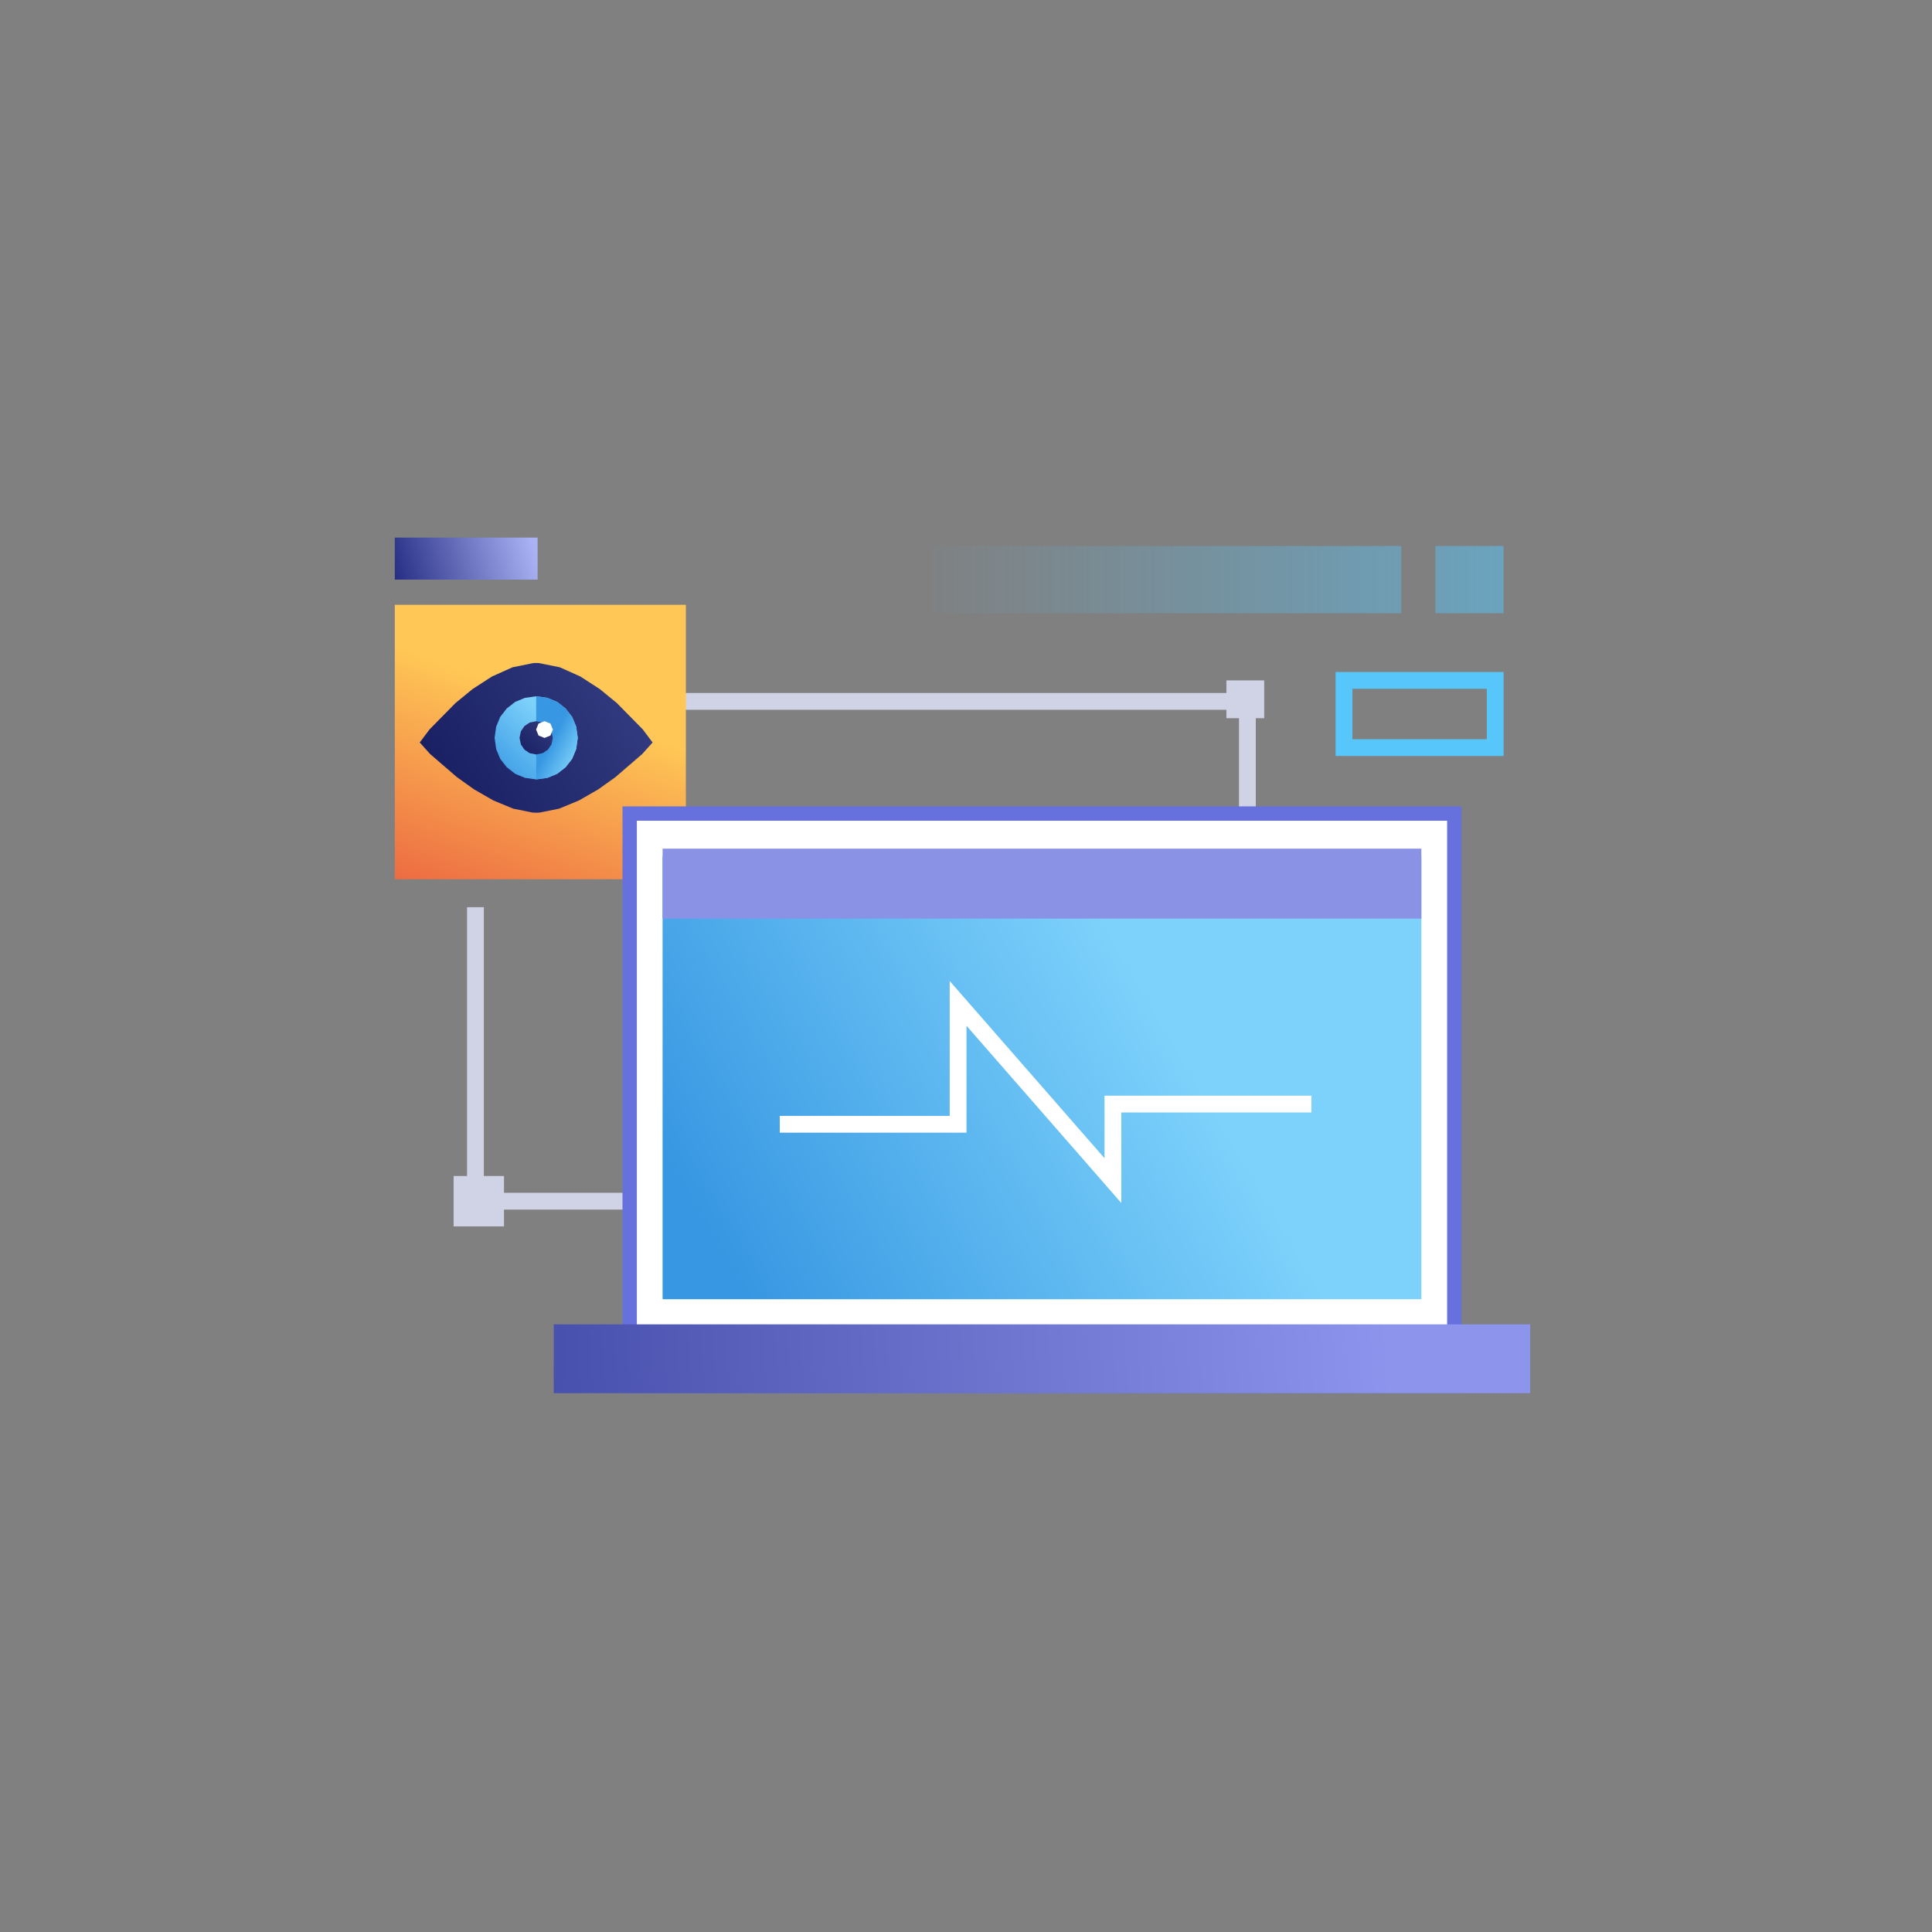 <?xml version="1.0" standalone="no"?><!DOCTYPE svg PUBLIC "-//W3C//DTD SVG 1.1//EN" "http://www.w3.org/Graphics/SVG/1.1/DTD/svg11.dtd"><svg height="230" node-id="1" sillyvg="true" template-height="230" template-width="230" version="1.1" viewBox="0 0 230 230" width="230" xmlns="http://www.w3.org/2000/svg" xmlns:xlink="http://www.w3.org/1999/xlink"><rect x="0" y="0" width="230" height="230" fill="#808080" stroke="none"/><defs node-id="63"><linearGradient gradientUnits="objectBoundingBox" id="linearGradient-1" node-id="5" spreadMethod="pad" x1="-0.044" x2="1.197" y1="0.5" y2="0.5"><stop offset="0" stop-color="#56c6fb" stop-opacity="0"></stop><stop offset="1" stop-color="#56c6fb"></stop></linearGradient><linearGradient gradientUnits="objectBoundingBox" id="linearGradient-2" node-id="8" spreadMethod="pad" x1="1" x2="-0.056" y1="0.457" y2="0.548"><stop offset="0" stop-color="#aab3f4"></stop><stop offset="1" stop-color="#242c83"></stop></linearGradient><linearGradient gradientUnits="objectBoundingBox" id="linearGradient-3" node-id="11" spreadMethod="pad" x1="-0.092" x2="-0.545" y1="0.103" y2="1.287"><stop offset="0" stop-color="#ffc856"></stop><stop offset="1" stop-color="#e23737"></stop></linearGradient><linearGradient gradientUnits="objectBoundingBox" id="linearGradient-4" node-id="14" spreadMethod="pad" x1="1" x2="-0.056" y1="0.293" y2="0.727"><stop offset="0" stop-color="#343d81"></stop><stop offset="1" stop-color="#161c60"></stop></linearGradient><linearGradient gradientUnits="objectBoundingBox" id="linearGradient-5" node-id="17" spreadMethod="pad" x1="0.682" x2="0" y1="0.305" y2="1"><stop offset="0" stop-color="#7dd2fb"></stop><stop offset="1" stop-color="#3797e2"></stop></linearGradient><linearGradient gradientUnits="objectBoundingBox" id="linearGradient-8" node-id="21" spreadMethod="pad" x1="0.545" x2="0.879" y1="0.305" y2="0.658"><stop offset="0" stop-color="#3797e2"></stop><stop offset="1" stop-color="#7dd2fb"></stop></linearGradient><linearGradient gradientUnits="objectBoundingBox" id="linearGradient-9" node-id="24" spreadMethod="pad" x1="1" x2="-0.056" y1="0" y2="1.049"><stop offset="0" stop-color="#343d81"></stop><stop offset="1" stop-color="#161c60"></stop></linearGradient><linearGradient gradientUnits="objectBoundingBox" id="linearGradient-10" node-id="27" spreadMethod="pad" x1="0.682" x2="0" y1="0.434" y2="0.67"><stop offset="0" stop-color="#7dd2fb"></stop><stop offset="1" stop-color="#3797e2"></stop></linearGradient><linearGradient gradientUnits="objectBoundingBox" id="linearGradient-11" node-id="30" spreadMethod="pad" x1="0.858" x2="-0.746" y1="0.498" y2="0.506"><stop offset="0" stop-color="#8c94ec"></stop><stop offset="1" stop-color="#0d1677"></stop></linearGradient><clipPath id="mask-7_6" node-id="45"><path d="M 68.78 87.84 L 68.59 89.18 L 68.11 90.34 L 67.33 91.34 L 66.33 92.12 L 65.17 92.60 L 63.83 92.79 L 62.49 92.60 L 61.33 92.12 L 60.33 91.34 L 59.55 90.34 L 59.07 89.18 L 58.88 87.84 L 59.07 86.50 L 59.55 85.34 L 60.33 84.34 L 61.33 83.56 L 62.49 83.08 L 63.83 82.89 L 65.17 83.08 L 66.33 83.56 L 67.33 84.34 L 68.11 85.34 L 68.59 86.50 L 68.78 87.84 Z" fill="#000000" fill-rule="evenodd" node-id="122" stroke="none" target-height="9.9" target-width="9.9" target-x="58.88" target-y="82.89"></path></clipPath><clipPath id="mask-7_5" node-id="45"><path d="M 68.78 87.84 L 68.59 89.18 L 68.11 90.34 L 67.33 91.34 L 66.33 92.12 L 65.17 92.60 L 63.83 92.79 L 62.49 92.60 L 61.33 92.12 L 60.33 91.34 L 59.55 90.34 L 59.07 89.18 L 58.88 87.84 L 59.07 86.50 L 59.55 85.34 L 60.33 84.34 L 61.33 83.56 L 62.49 83.08 L 63.83 82.89 L 65.17 83.08 L 66.33 83.56 L 67.33 84.34 L 68.11 85.34 L 68.59 86.50 L 68.78 87.84 Z" fill="#000000" fill-rule="evenodd" node-id="122" stroke="none" target-height="9.9" target-width="9.9" target-x="58.88" target-y="82.89"></path></clipPath><clipPath id="mask-7_4" node-id="45"><path d="M 68.78 87.84 L 68.59 89.18 L 68.11 90.34 L 67.33 91.34 L 66.33 92.12 L 65.17 92.60 L 63.83 92.79 L 62.49 92.60 L 61.33 92.12 L 60.33 91.34 L 59.55 90.34 L 59.07 89.18 L 58.88 87.84 L 59.07 86.50 L 59.55 85.34 L 60.33 84.34 L 61.33 83.56 L 62.49 83.08 L 63.83 82.89 L 65.17 83.08 L 66.33 83.56 L 67.33 84.34 L 68.11 85.34 L 68.59 86.50 L 68.78 87.84 Z" fill="#000000" fill-rule="evenodd" node-id="122" stroke="none" target-height="9.9" target-width="9.9" target-x="58.88" target-y="82.89"></path></clipPath><clipPath id="mask-7" node-id="45"><path d="M 21.78 15.84 C 21.78 18.57 19.56 20.79 16.83 20.79 C 14.10 20.79 11.88 18.57 11.88 15.84 C 11.88 13.11 14.10 10.89 16.83 10.89 C 19.56 10.89 21.78 13.11 21.78 15.84 Z" fill="#000000" fill-rule="evenodd" node-id="122" stroke="none" target-height="9.9" target-width="9.9" target-x="11.88" target-y="10.89"></path></clipPath></defs><g node-id="161"><g node-id="162"><path d="M 160.00 89.00 L 160.00 81.00 L 178.00 81.00 L 178.00 89.00 L 160.00 89.00 Z" fill="none" group-id="1,2" id="矩形备份-3" node-id="36" stroke="#56c6fb" stroke-linecap="butt" stroke-width="2" target-height="8" target-width="18" target-x="160" target-y="81"></path><g node-id="166"><path d="M 179.00 73.00 L 179.00 65.00 L 170.88 65.00 L 170.88 73.00 L 179.00 73.00 Z M 166.82 73.00 L 166.82 65.00 L 111.00 65.00 L 111.00 73.00 L 166.82 73.00 Z" fill="url(#linearGradient-1)" fill-opacity="0.6" fill-rule="evenodd" group-id="1,2,6" id="形状结合" node-id="37" stroke="none" target-height="8" target-width="68" target-x="111" target-y="65"></path></g></g><path d="M 47.00 64.00 L 64.00 64.00 L 64.00 69.00 L 47.00 69.00 Z" fill="url(#linearGradient-2)" fill-rule="evenodd" group-id="1" id="矩形备份-22" node-id="38" stroke="none" target-height="5" target-width="17" target-x="47" target-y="64"></path><path d="M 75.60 83.50 L 148.50 83.50 L 148.50 109.00" fill="none" group-id="1,3" id="路径-71" node-id="40" stroke="#cfd3e5" stroke-linecap="butt" stroke-width="2" target-height="25.5" target-width="72.9" target-x="75.6" target-y="83.5"></path><path d="M 109.50 143.00 L 56.60 143.00 L 56.60 108.00" fill="none" group-id="1,3,7" id="路径-71" node-id="41" stroke="#cfd3e5" stroke-linecap="butt" stroke-width="2" target-height="35" target-width="52.9" target-x="56.6" target-y="108"></path><path d="M 47.00 72.00 L 81.65 72.00 L 81.65 104.67 L 47.00 104.67 Z" fill="url(#linearGradient-3)" fill-rule="evenodd" group-id="1,4" id="矩形" node-id="43" stroke="none" target-height="32.67" target-width="34.65" target-x="47" target-y="72"></path><path d="M 63.94 78.93 L 64.18 78.94 L 66.65 79.44 L 69.10 80.54 L 71.40 82.03 L 73.43 83.69 L 76.52 86.83 L 77.69 88.39 L 76.45 89.77 L 73.26 92.52 L 71.21 93.98 L 68.93 95.29 L 66.56 96.27 L 64.27 96.73 L 63.94 96.75 L 63.83 96.75 L 63.72 96.75 L 63.39 96.73 L 61.10 96.27 L 58.73 95.29 L 56.45 93.98 L 54.40 92.52 L 51.21 89.77 L 49.97 88.39 L 51.14 86.83 L 54.23 83.69 L 56.26 82.03 L 58.56 80.54 L 61.01 79.44 L 63.48 78.94 L 63.72 78.93 L 63.83 78.93 L 63.94 78.93 L 63.94 78.93 Z" fill="url(#linearGradient-4)" fill-rule="evenodd" group-id="1,4" id="形状结合" node-id="44" stroke="none" target-height="17.82" target-width="27.72" target-x="49.97" target-y="78.93"></path><path d="M 68.78 87.84 L 68.59 89.18 L 68.11 90.34 L 67.33 91.34 L 66.33 92.12 L 65.17 92.60 L 63.83 92.79 L 62.49 92.60 L 61.33 92.12 L 60.33 91.34 L 59.55 90.34 L 59.07 89.18 L 58.88 87.84 L 59.07 86.50 L 59.55 85.34 L 60.33 84.34 L 61.33 83.56 L 62.49 83.08 L 63.83 82.89 L 65.17 83.08 L 66.33 83.56 L 67.33 84.34 L 68.11 85.34 L 68.59 86.50 L 68.78 87.84 Z" fill="url(#linearGradient-5)" fill-rule="evenodd" group-id="1,4,8" node-id="148" stroke="none" target-height="9.9" target-width="9.9" target-x="58.88" target-y="82.89"></path><g clip-path="url(#mask-7_4)" group-id="1,4,9" node-id="151"><path d="M 63.83 81.90 L 69.77 81.90 L 69.77 93.78 L 63.83 93.78 Z" fill="url(#linearGradient-8)" fill-rule="evenodd" group-id="1,4,9" id="矩形" node-id="48" stroke="none" target-height="11.88" target-width="5.94" target-x="63.83" target-y="81.9"></path></g><g clip-path="url(#mask-7_5)" group-id="1,4,10" node-id="155"><path d="M 65.81 87.84 L 65.65 88.62 L 65.23 89.24 L 64.61 89.66 L 63.83 89.82 L 63.05 89.66 L 62.43 89.24 L 62.01 88.62 L 61.85 87.84 L 62.01 87.06 L 62.43 86.44 L 63.05 86.02 L 63.83 85.86 L 64.61 86.02 L 65.23 86.44 L 65.65 87.06 L 65.81 87.84 Z" fill="url(#linearGradient-9)" fill-rule="evenodd" group-id="1,4,10" id="椭圆形" node-id="49" stroke="none" target-height="3.96" target-width="3.96" target-x="61.85" target-y="85.86"></path></g><g clip-path="url(#mask-7_6)" group-id="1,4,11" node-id="159"><path d="M 65.82 86.85 L 65.53 87.56 L 64.82 87.85 L 64.11 87.56 L 63.82 86.85 L 64.11 86.14 L 64.82 85.85 L 65.53 86.14 L 65.82 86.85 Z" fill="#ffffff" fill-rule="evenodd" group-id="1,4,11" id="椭圆形" node-id="50" stroke="none" target-height="2" target-width="2" target-x="63.82" target-y="85.85"></path></g><path d="M 146.00 81.00 L 150.50 81.00 L 150.50 85.50 L 146.00 85.50 Z" fill="#cfd3e5" fill-rule="evenodd" group-id="1" id="矩形备份-46" node-id="51" stroke="none" target-height="4.5" target-width="4.5" target-x="146" target-y="81"></path><path d="M 54.00 140.00 L 60.00 140.00 L 60.00 146.00 L 54.00 146.00 Z" fill="#cfd3e5" fill-rule="evenodd" group-id="1" id="矩形备份-47" node-id="52" stroke="none" target-height="6" target-width="6" target-x="54" target-y="140"></path><path d="M 74.96 164.99 L 74.96 96.85 L 173.13 96.85 L 173.13 164.99 L 74.96 164.99 Z" fill="#ffffff" fill-rule="evenodd" group-id="1,5,12,14" id="路径备份" node-id="56" stroke="#6771de" stroke-linecap="butt" stroke-width="1.708" target-height="68.139" target-width="98.173" target-x="74.958" target-y="96.854"></path><path d="M 78.88 101.99 L 169.21 101.99 L 169.21 154.67 L 78.88 154.67 Z" fill="url(#linearGradient-10)" fill-rule="evenodd" group-id="1,5,13" id="矩形" node-id="58" stroke="none" target-height="52.677" target-width="90.336" target-x="78.876" target-y="101.989"></path><path d="M 92.83 133.84 L 114.06 133.84 L 114.06 119.45 L 132.49 140.55 L 132.49 131.44 L 156.12 131.44" fill="none" group-id="1,5,13" id="路径-50" node-id="59" stroke="#ffffff" stroke-linecap="butt" stroke-width="2" target-height="21.096" target-width="63.288" target-x="92.829" target-y="119.454"></path><path d="M 78.88 101.03 L 169.21 101.03 L 169.21 109.36 L 78.88 109.36 Z" fill="#8a92e6" fill-rule="evenodd" group-id="1,5,13" id="矩形" node-id="60" stroke="none" target-height="8.327" target-width="90.336" target-x="78.876" target-y="101.03"></path><path d="M 65.92 157.66 L 65.92 165.85 L 182.17 165.85 L 182.17 157.66 Z" fill="url(#linearGradient-11)" fill-rule="evenodd" group-id="1,5" id="路径备份" node-id="61" stroke="none" target-height="8.187" target-width="116.254" target-x="65.918" target-y="157.66"></path></g></svg>